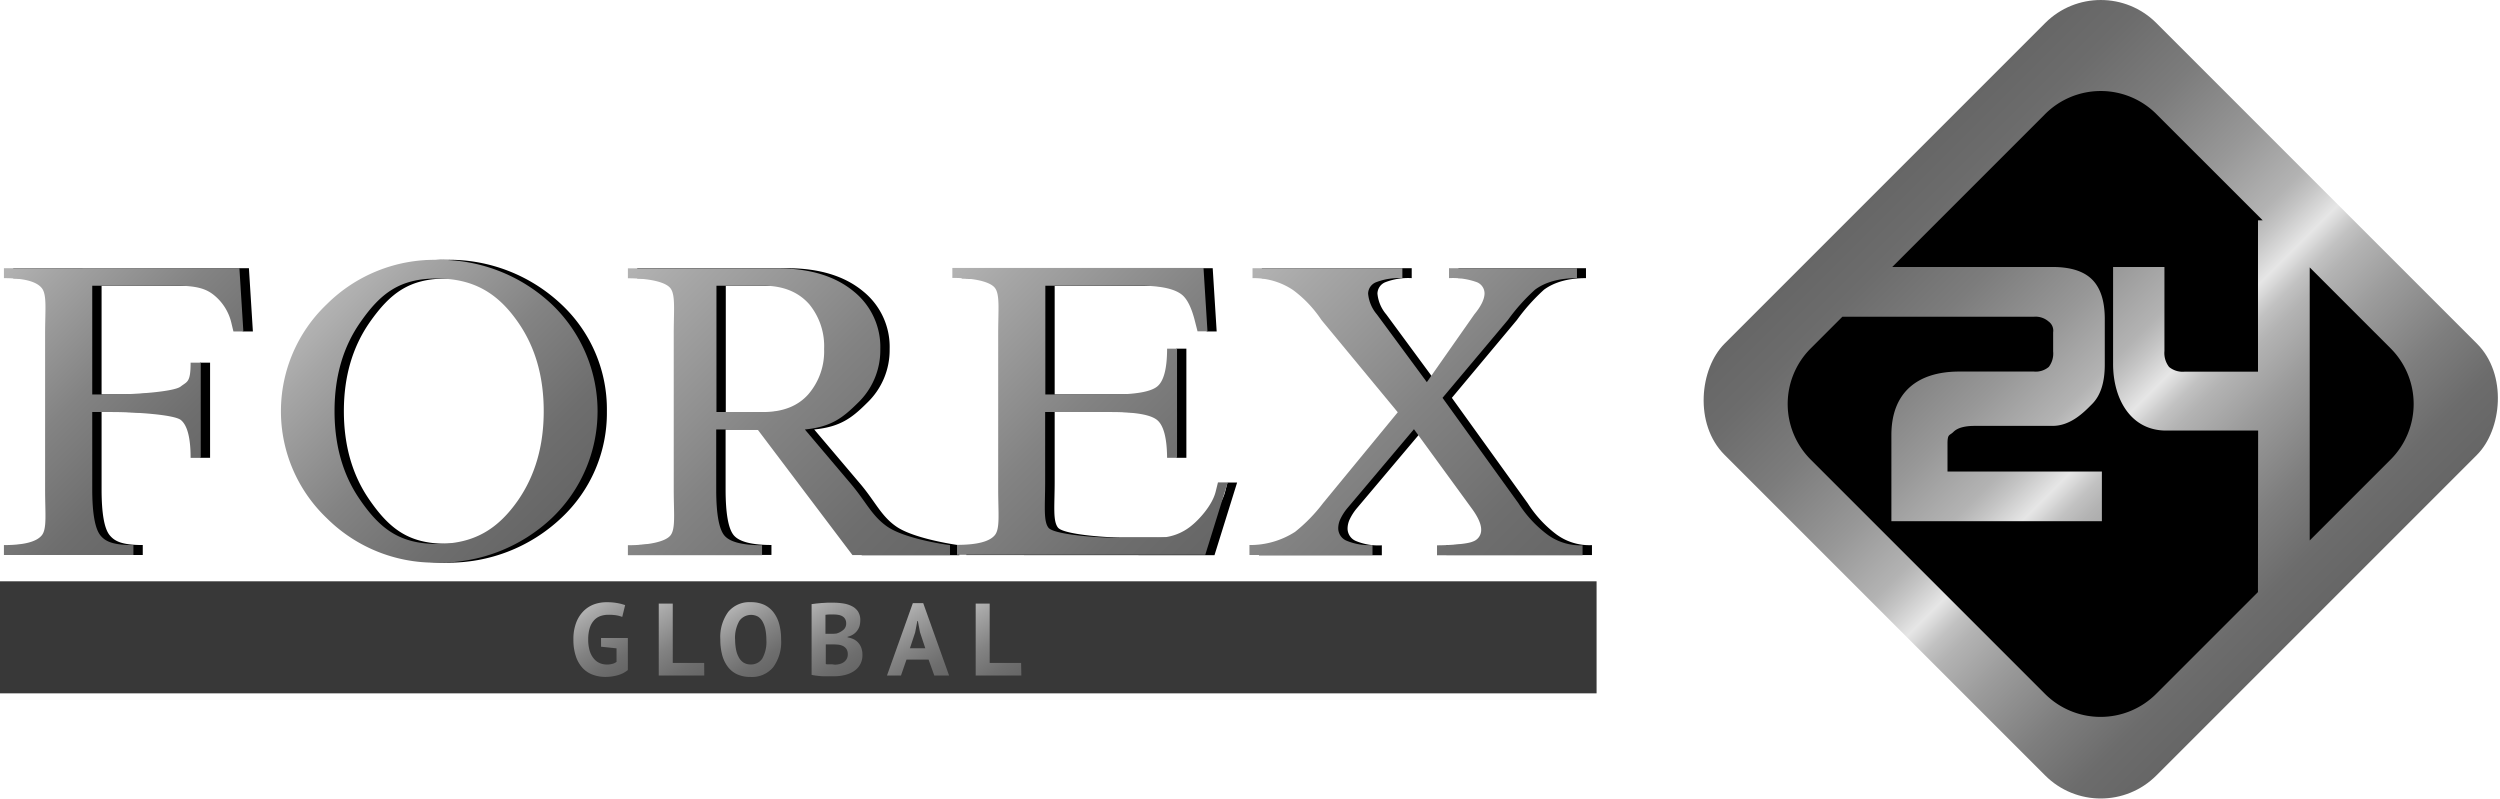 <svg xmlns="http://www.w3.org/2000/svg" xmlns:xlink="http://www.w3.org/1999/xlink" viewBox="0 0 535.52 171.05">
  <defs>
    <linearGradient id="a" x1="125.57" x2="134.01" y1="130.37" y2="143.89" gradientUnits="userSpaceOnUse">
      <stop offset="0" stop-color="#b3b3b3"/>
      <stop offset=".12" stop-color="#a6a6a6"/>
      <stop offset=".49" stop-color="#838383"/>
      <stop offset=".8" stop-color="#6e6e6e"/>
      <stop offset="1" stop-color="#666"/>
    </linearGradient>
    <linearGradient id="b" x1="138.74" x2="148.4" y1="130.78" y2="146.24" xlink:href="#a"/>
    <linearGradient id="c" x1="156.65" x2="165" y1="130.31" y2="143.68" xlink:href="#a"/>
    <linearGradient id="d" x1="173.71" x2="182.72" y1="129.54" y2="143.96" xlink:href="#a"/>
    <linearGradient id="e" x1="190.87" x2="200.02" y1="132.11" y2="146.76" xlink:href="#a"/>
    <linearGradient id="f" x1="206.65" x2="216.31" y1="130.78" y2="146.24" xlink:href="#a"/>
    <linearGradient id="g" x1="-1.9" x2="42.69" y1="60.19" y2="104.78" xlink:href="#a"/>
    <linearGradient id="h" x1="70.55" x2="117.58" y1="64.57" y2="111.6" xlink:href="#a"/>
    <linearGradient id="i" x1="130.01" x2="195.24" y1="61.94" y2="127.16" xlink:href="#a"/>
    <linearGradient id="j" x1="202.33" x2="260.14" y1="59.12" y2="116.93" xlink:href="#a"/>
    <linearGradient id="k" x1="270.14" x2="336.22" y1="55.61" y2="121.69" xlink:href="#a"/>
    <linearGradient id="l" x1="403.75" x2="496.25" y1="39.27" y2="131.77" gradientTransform="rotate(-45 450 85.52)" gradientUnits="userSpaceOnUse">
      <stop offset="0" stop-color="#666"/>
      <stop offset=".09" stop-color="#6c6c6c"/>
      <stop offset=".22" stop-color="#7c7c7c"/>
      <stop offset=".36" stop-color="#979797"/>
      <stop offset=".47" stop-color="#b3b3b3"/>
      <stop offset=".5" stop-color="#c4c4c4"/>
      <stop offset=".55" stop-color="#e6e6e6"/>
      <stop offset=".59" stop-color="#c2c2c2"/>
      <stop offset=".62" stop-color="#b3b3b3"/>
      <stop offset=".7" stop-color="#9b9b9b"/>
      <stop offset=".82" stop-color="#7e7e7e"/>
      <stop offset=".92" stop-color="#6c6c6c"/>
      <stop offset="1" stop-color="#666"/>
    </linearGradient>
  </defs>
  <g data-name="Layer 2">
    <g data-name="Layer 1">
      <path fill="#383838" d="M0 124.52h342v24H0z"/>
      <path fill="url(#a)" d="M128.75 136.67h5.74v6.86a5.78 5.78 0 0 1-2.21 1.12 9.62 9.62 0 0 1-2.54.35 7.91 7.91 0 0 1-2.74-.46 5.62 5.62 0 0 1-2.19-1.44 6.87 6.87 0 0 1-1.45-2.5 11 11 0 0 1-.53-3.61 9.77 9.77 0 0 1 .63-3.71 7 7 0 0 1 1.65-2.49 6.25 6.25 0 0 1 2.3-1.39 8.09 8.09 0 0 1 2.59-.4 12.08 12.08 0 0 1 2.32.2 10.8 10.8 0 0 1 1.59.42l-.62 2.53a6.31 6.31 0 0 0-1.23-.34 10.32 10.32 0 0 0-1.74-.12 5.09 5.09 0 0 0-1.74.29 3.37 3.37 0 0 0-1.37.94 4.44 4.44 0 0 0-.9 1.66A8.26 8.26 0 0 0 126 137a8.16 8.16 0 0 0 .31 2.39 4.61 4.61 0 0 0 .86 1.65 3.39 3.39 0 0 0 1.29 1 4 4 0 0 0 1.57.31 4.47 4.47 0 0 0 1.12-.14 2.56 2.56 0 0 0 .92-.43v-2.9l-3.32-.35z"/>
      <path fill="url(#b)" d="M150.86 144.7h-9.75v-15.4h3V142h6.73z"/>
      <path fill="url(#c)" d="M154.3 137a9.17 9.17 0 0 1 1.69-5.93 5.89 5.89 0 0 1 4.84-2.08 6.77 6.77 0 0 1 2.88.57 5.42 5.42 0 0 1 2 1.63 7.12 7.12 0 0 1 1.21 2.53 12.62 12.62 0 0 1 .4 3.28 9.12 9.12 0 0 1-1.7 5.93 5.89 5.89 0 0 1-4.83 2.08 6.85 6.85 0 0 1-2.9-.57 5.35 5.35 0 0 1-2-1.63 7.23 7.23 0 0 1-1.2-2.53 12.62 12.62 0 0 1-.39-3.28zm3.17 0a10.81 10.81 0 0 0 .2 2.15 5.53 5.53 0 0 0 .6 1.68 3.06 3.06 0 0 0 1 1.1 2.81 2.81 0 0 0 1.52.4 2.86 2.86 0 0 0 2.49-1.25 7.25 7.25 0 0 0 .88-4.07 11 11 0 0 0-.19-2.09 5.82 5.82 0 0 0-.58-1.69 3 3 0 0 0-1-1.13 3.1 3.1 0 0 0-4 .88 7.28 7.28 0 0 0-.93 4.02z"/>
      <path fill="url(#d)" d="M184.28 132.88a4.7 4.7 0 0 1-.14 1.14 3.14 3.14 0 0 1-.47 1 3.33 3.33 0 0 1-.85.84 3.71 3.71 0 0 1-1.27.54v.13a5.13 5.13 0 0 1 1.25.37 3.2 3.2 0 0 1 1 .73 3.34 3.34 0 0 1 .69 1.12 4.39 4.39 0 0 1 .25 1.56 4 4 0 0 1-.51 2.06 4.17 4.17 0 0 1-1.35 1.42 6.21 6.21 0 0 1-1.93.81 9.32 9.32 0 0 1-2.22.26h-2.25q-.67 0-1.36-.1a9.77 9.77 0 0 1-1.27-.2v-15.15l1-.13 1.16-.11 1.26-.07h1.29a13.14 13.14 0 0 1 2.1.17 6 6 0 0 1 1.83.58 3.36 3.36 0 0 1 1.31 1.15 3.42 3.42 0 0 1 .48 1.88zm-6.45 2.88h.72a6.34 6.34 0 0 0 .67-.06 4 4 0 0 0 1.44-.78 1.73 1.73 0 0 0 .6-1.37 1.82 1.82 0 0 0-.22-.94 1.67 1.67 0 0 0-.58-.59 2.51 2.51 0 0 0-.83-.3 5.26 5.26 0 0 0-1-.09h-1.06a6.72 6.72 0 0 0-.75.07v4.07zm1 6.62a4.19 4.19 0 0 0 1-.13 2.74 2.74 0 0 0 .9-.4 2.11 2.11 0 0 0 .63-.69 1.94 1.94 0 0 0 .24-1 2 2 0 0 0-.28-1.13 1.91 1.91 0 0 0-.73-.64 3 3 0 0 0-1-.29 9.83 9.83 0 0 0-1.12-.06h-1.58v4.2a1.31 1.31 0 0 0 .35.07h1.07z"/>
      <path fill="url(#e)" d="M198.91 141.29h-4.73L193 144.7h-3l5.54-15.51h2.22l5.54 15.51h-3.17zm-4-2.42h3.3l-1.14-3.43-.46-2.42h-.11l-.46 2.44z"/>
      <path fill="url(#f)" d="M218.78 144.7H209v-15.4h3V142h6.73z"/>
      <path d="M21.76 61.2v23.3h4.12c5.12 0 13.39-.57 14.81-1.71s2.13-.84 2.13-5.11H45v20.39h-2.17q0-6.4-2.09-8.11c-1.4-1.14-9.68-1.71-14.86-1.71h-4.12v16.56q0 7.68 1.71 9.81c1.14 1.42 2.84 2.13 7.11 2.13v2.13H2.84v-2.13q6.4 0 8.11-2.09c1.14-1.39.71-4.68.71-9.86V71.53c0-5.12.43-8.39-.71-9.81s-3.84-2.13-8.11-2.13v-2.14h50.48L54.17 71H52l-.51-2a10.82 10.82 0 0 0-3.9-5.89C46 61.83 44 61.2 39.66 61.2zM130 88.09a30.76 30.76 0 0 1-9.82 22.91 35.07 35.07 0 0 1-24.61 9.52A32.72 32.72 0 0 1 72 111a31.64 31.64 0 0 1 0-45.83 32.72 32.72 0 0 1 23.61-9.52 35.07 35.07 0 0 1 24.61 9.52A30.76 30.76 0 0 1 130 88.09zM95.57 59.67c-7.91 0-12 3.13-16.39 9.39q-5.52 7.94-5.52 19T79.09 107c4.35 6.32 8.5 9.47 16.47 9.47s13-3.13 17.39-9.39q5.52-7.94 5.52-19T113 69.14c-4.31-6.32-9.47-9.47-17.43-9.47zM174.41 92l9.94 11.73c3.19 3.8 4.41 6.83 7.66 9.07s10.41 3.56 13.49 4v2.13h-20.9L164.29 92h-8.86v12.8q0 7.68 1.71 9.81t8.11 2.13v2.13H136.5v-2.13c4.27 0 8-.7 9.11-2.09s.71-4.68.71-9.86V71.53c0-5.12.43-8.39-.71-9.81s-4.84-2.13-9.11-2.13v-2.14h32.05q10.41 0 16.39 5a15.28 15.28 0 0 1 5.63 12.32 15.62 15.62 0 0 1-4.86 11.55c-3.24 3.23-5.71 5.11-11.3 5.68zm-8.94-3.75q6.31 0 9.69-3.8a14.05 14.05 0 0 0 3.37-9.69 14.14 14.14 0 0 0-3.16-9.56q-3.5-4-9.9-4h-10v27.06zM207 118.9v-2.13q6.4 0 8.11-2.09c1.14-1.39.71-4.68.71-9.86V71.53c0-5.12.43-8.39-.71-9.81s-4.84-2.13-9.11-2.13v-2.14h53.77l.85 13.55h-2.13l-.49-2q-1.11-4.52-2.9-5.89-2.39-1.88-9-1.88h-20.18V84.5H240q7.68 0 9.81-1.71t2.19-8.1h2.13v23.38H252q0-6.4-2.09-8.11t-9.91-1.7h-14.08v14.94c0 5.12-.43 8.39.71 9.82s9.84 2.13 14.11 2.13h8.79a11.29 11.29 0 0 0 8-2.79c1.14-.91 4.1-3.9 4.9-7l.51-2H265l-4.85 15.57zM304.88 92l-14.34 17a11.3 11.3 0 0 0-1.41 2.22 4.7 4.7 0 0 0-.47 2 2.9 2.9 0 0 0 1.75 2.65 12.43 12.43 0 0 0 5.59.94v2.13h-26.32v-2.13a17.77 17.77 0 0 0 9.77-2.82 34.34 34.34 0 0 0 6-6.16l16-19.46-16.38-19.83a25.46 25.46 0 0 0-6.06-6.4 15.09 15.09 0 0 0-8.71-2.56v-2.13h32.1v2.13a13.54 13.54 0 0 0-5.59.85 2.68 2.68 0 0 0-1.75 2.47 8 8 0 0 0 1.88 4.44l10.69 14.52 10.18-14.54q2.19-2.64 2.19-4.51a2.59 2.59 0 0 0-1.79-2.42 15.17 15.17 0 0 0-5.8-.81v-2.13h27.32v2.13q-5.63 0-9 2.48a41.85 41.85 0 0 0-5.8 6.49L311 85.22l16.25 22.59a25.48 25.48 0 0 0 6.14 6.66 11.92 11.92 0 0 0 7.62 2.3v2.13h-31.18v-2.13c2.62 0 6.51-.27 7.68-.81a2.6 2.6 0 0 0 1.75-2.43q0-1.79-2-4.52z" class="cls-8"/>
      <path fill="url(#g)" d="M.84 57.45v2.13q6.4 0 8.11 2.13c1.14 1.42.71 4.69.71 9.81v33.29c0 5.18.43 8.46-.71 9.86s-3.84 2.09-8.11 2.09v2.13h27.74v-2.13c-4.27 0-6-.71-7.11-2.13s-1.71-4.69-1.71-9.81V88.26h4.12c5.18 0 13.46.57 14.86 1.71s2.09 3.84 2.09 8.11H43V77.69h-2.17c0 4.27-.71 4-2.13 5.11s-9.7 1.7-14.82 1.7h-4.12V61.2h17.9c4.38 0 6.37.63 8 1.88A10.82 10.82 0 0 1 49.52 69l.48 2h2.13l-.85-13.57z"/>
      <path fill="url(#h)" d="M93.57 55.66A32.72 32.72 0 0 0 70 65.17 31.64 31.64 0 0 0 70 111a32.72 32.72 0 0 0 23.61 9.52 35.07 35.07 0 0 0 24.57-9.52 31.64 31.64 0 0 0 0-45.83 35.07 35.07 0 0 0-24.61-9.51zM111 107.12c-4.35 6.26-9.48 9.39-17.39 9.39s-12.17-3.16-16.52-9.51q-5.43-7.85-5.43-18.95t5.52-19c4.35-6.26 8.48-9.39 16.39-9.39s13.13 3.16 17.47 9.47q5.43 7.85 5.43 18.95T111 107.12z"/>
      <path fill="url(#i)" d="M182.34 103.73L172.41 92c5.63-.57 8.06-2.45 11.3-5.65a15.62 15.62 0 0 0 4.86-11.55 15.28 15.28 0 0 0-5.63-12.32q-6-5-16.39-5H134.5v2.13c4.27 0 8 .71 9.11 2.13s.71 4.69.71 9.81v33.29c0 5.18.43 8.46-.71 9.86s-4.84 2.09-9.11 2.09v2.13h28.74v-2.13q-6.4 0-8.11-2.13t-1.71-9.81V92h8.86l20.32 26.9h20.9v-2.13c-3.08-.4-10.24-1.72-13.49-4s-4.47-5.23-7.67-9.04zm-18.87-15.47h-10V61.2h10q6.4 0 9.9 4a14.14 14.14 0 0 1 3.16 9.56 14.05 14.05 0 0 1-3.37 9.69q-3.37 3.81-9.69 3.81z"/>
      <path fill="url(#j)" d="M260.39 105.38c-.8 3.07-3.76 6.06-4.9 7a11.29 11.29 0 0 1-8 2.79h-8.79c-4.27 0-13-.71-14.11-2.13s-.71-4.69-.71-9.82V88.26H238q7.77 0 9.86 1.71t2.14 8.1h2.13V74.69H250q0 6.4-2.13 8.11T238 84.5h-14.08V61.2h20.19q6.57 0 9 1.88 1.79 1.37 2.9 5.89l.51 2h2.13l-.85-13.57H204v2.13c4.27 0 8 .71 9.11 2.13s.71 4.69.71 9.81v33.29c0 5.18.43 8.46-.71 9.86s-3.84 2.09-8.11 2.09v2.13h53.18l4.82-15.51h-2.1z"/>
      <path fill="url(#k)" d="M331.4 114.46a25.48 25.48 0 0 1-6.14-6.66L309 85.22l14-16.67a41.85 41.85 0 0 1 5.8-6.49q3.32-2.47 9-2.48v-2.13h-27.41v2.13a15.17 15.17 0 0 1 5.8.81 2.59 2.59 0 0 1 1.81 2.42q0 1.87-2.17 4.51l-10.19 14.54-10.7-14.51a8 8 0 0 1-1.88-4.44 2.68 2.68 0 0 1 1.75-2.47 13.54 13.54 0 0 1 5.59-.85v-2.14h-32.1v2.13a15.09 15.09 0 0 1 8.7 2.56 25.46 25.46 0 0 1 6.06 6.4l16.35 19.77-16 19.46a34.34 34.34 0 0 1-6 6.16 17.77 17.77 0 0 1-9.77 2.82v2.13H294v-2.13a12.43 12.43 0 0 1-5.59-.94 2.9 2.9 0 0 1-1.75-2.65 4.7 4.7 0 0 1 .47-2 11.3 11.3 0 0 1 1.41-2.22l14.34-17 12.4 17q2 2.73 2 4.52a2.6 2.6 0 0 1-1.78 2.54c-1.17.54-5.06.81-7.68.81v2.13H339v-2.13a11.92 11.92 0 0 1-7.6-2.35z"/>
      <rect width="130.81" height="130.81" x="384.59" y="20.12" fill="url(#l)" rx="16.84" ry="16.84" transform="rotate(45 450 85.53)"/>
      <path d="M483.71 92.23H464c-7.57 0-11.36-6.76-11.36-14.28V57.19h11v18a4.86 4.86 0 0 0 1 3.42 4.59 4.59 0 0 0 3.38 1h15.66V47.19h1l-22.77-22.76a16.84 16.84 0 0 0-23.82 0l-32.76 32.76h34.33q5.83 0 8.52 2.72t2.68 8.48v9.72q0 5.68-2.68 8.4c-1.79 1.82-4.63 4.72-8.52 4.72H423q-3.27 0-4.55 1.28c-.86.86-1.28.37-1.28 2.55V101h33.07v10.64h-45.09V93.2c0-9.07 5.51-13.61 14.53-13.61h16a4.3 4.3 0 0 0 3.19-1 4.71 4.71 0 0 0 .93-3.31v-4.09a2.41 2.41 0 0 0-1-2.34 4.22 4.22 0 0 0-3.15-1h-41l-6.78 6.78a16.84 16.84 0 0 0 0 23.82l50.18 50.18a16.84 16.84 0 0 0 23.82 0l21.8-21.8zm28.38-17.61l-17.33-17.34v58.49l17.34-17.34a16.84 16.84 0 0 0-.01-23.81z" class="cls-15"/>
    </g>
  </g>
</svg>

